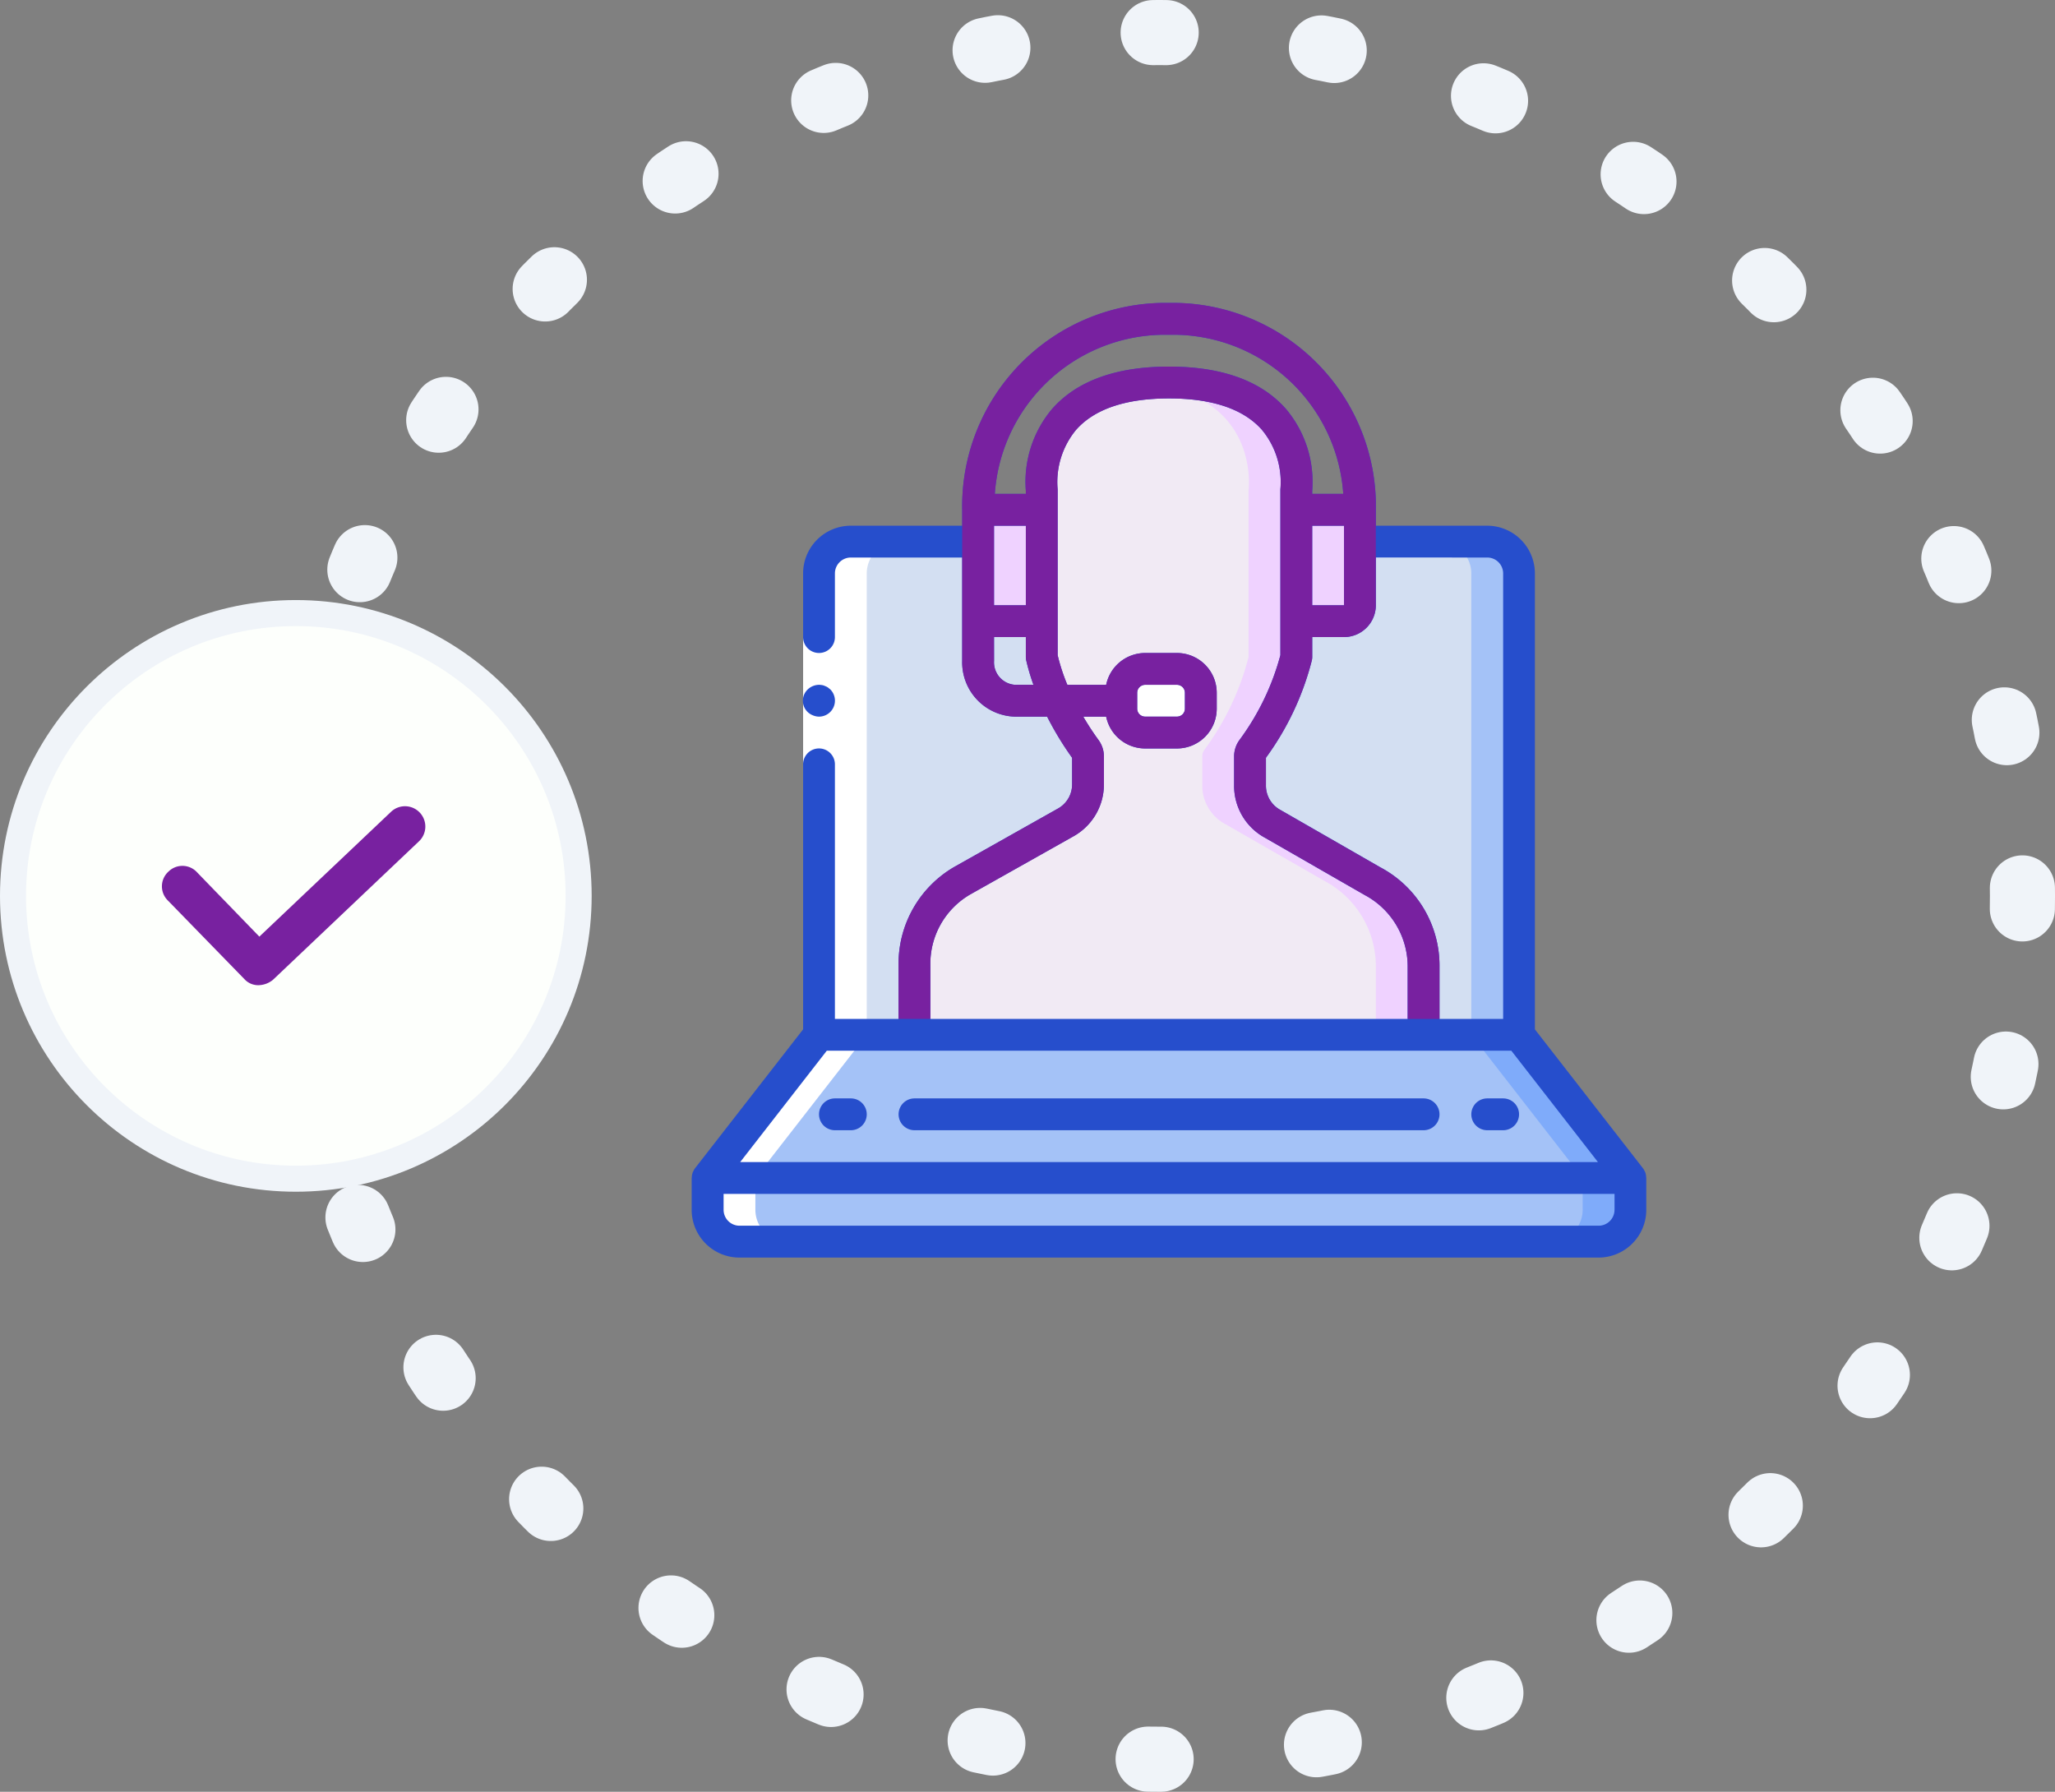 <svg xmlns="http://www.w3.org/2000/svg" xmlns:xlink="http://www.w3.org/1999/xlink" width="157.832" height="137.611" viewBox="0 0 157.832 137.611">
  <rect x="0" y="0" width="157.832" height="137.611" fill="#808080" stroke="none"/>
  <defs>
    <linearGradient id="linear-gradient" x1="-3.452" y1="-0.107" x2="-3.45" y2="-0.103" gradientUnits="objectBoundingBox">
      <stop offset="0" stop-color="#d3dff2"/>
      <stop offset="0.172" stop-color="#d3dff2"/>
      <stop offset="0.2" stop-color="#d3dff2"/>
      <stop offset="0.2" stop-color="#dae2f2"/>
      <stop offset="0.201" stop-color="#ebeaf2"/>
      <stop offset="0.201" stop-color="#f6eff2"/>
      <stop offset="0.202" stop-color="#fdf2f2"/>
      <stop offset="0.205" stop-color="#fff3f2"/>
      <stop offset="0.252" stop-color="#fff3f2"/>
      <stop offset="0.26" stop-color="#fff3f2"/>
      <stop offset="0.26" stop-color="#d3dff2"/>
      <stop offset="0.397" stop-color="#d3dff2"/>
      <stop offset="0.42" stop-color="#d3dff2"/>
      <stop offset="0.42" stop-color="#dae2f2"/>
      <stop offset="0.421" stop-color="#ebeaf2"/>
      <stop offset="0.421" stop-color="#f6eff2"/>
      <stop offset="0.422" stop-color="#fdf2f2"/>
      <stop offset="0.425" stop-color="#fff3f2"/>
      <stop offset="0.489" stop-color="#fff3f2"/>
      <stop offset="0.5" stop-color="#fff3f2"/>
      <stop offset="0.5" stop-color="#f8f0f2"/>
      <stop offset="0.5" stop-color="#e7e8f2"/>
      <stop offset="0.5" stop-color="#dce3f2"/>
      <stop offset="0.501" stop-color="#d5e0f2"/>
      <stop offset="0.501" stop-color="#d3dff2"/>
      <stop offset="0.706" stop-color="#d3dff2"/>
      <stop offset="0.74" stop-color="#d3dff2"/>
      <stop offset="0.741" stop-color="#fff3f2"/>
      <stop offset="0.835" stop-color="#fff3f2"/>
      <stop offset="0.85" stop-color="#fff3f2"/>
      <stop offset="0.851" stop-color="#d3dff2"/>
    </linearGradient>
  </defs>
  <g id="etapas" transform="translate(1 2.5)">
    <circle id="Oval" cx="66.306" cy="66.306" r="66.306" transform="translate(21.721)" fill="none" stroke="#f0f4f9" stroke-linecap="round" stroke-linejoin="round" stroke-miterlimit="10" stroke-width="5" stroke-dasharray="1 12"/>
    <g id="Group_11" data-name="Group 11" transform="translate(0 44.585)">
      <circle id="Oval-2" data-name="Oval" cx="21.721" cy="21.721" r="21.721" fill="#fdfffc" stroke="#f0f4f9" stroke-miterlimit="10" stroke-width="2"/>
      <path id="Path" d="M7.434,13.718a1.43,1.43,0,0,1-1.1-.473L.447,7.2A1.524,1.524,0,0,1,.5,5a1.524,1.524,0,0,1,2.206.052L7.487,9.988,17.574.427a1.561,1.561,0,1,1,2.154,2.259L8.538,13.3A1.806,1.806,0,0,1,7.434,13.718Z" transform="translate(11.432 14.862)" fill="#7821a0"/>
    </g>
    <g id="Grupo_60" data-name="Grupo 60" transform="translate(-245.425 -95.104)">
      <g id="Grupo_59" data-name="Grupo 59" transform="translate(297.553 115.872)">
        <g id="Grupo_56" data-name="Grupo 56" transform="translate(1.222 6.109)">
          <path id="Trazado_394" data-name="Trazado 394" d="M372.028,157.146v37.88H318.263v-37.88a2.451,2.451,0,0,1,2.444-2.444h48.877A2.451,2.451,0,0,1,372.028,157.146Z" transform="translate(-309.709 -142.482)" fill="#a4c2f7"/>
          <path id="Trazado_395" data-name="Trazado 395" d="M368.362,157.146v37.88h-50.1v-37.88a2.451,2.451,0,0,1,2.444-2.444h45.212A2.451,2.451,0,0,1,368.362,157.146Z" transform="translate(-309.709 -142.482)" fill="url(#linear-gradient)"/>
          <path id="Trazado_396" data-name="Trazado 396" d="M371.014,245.948v2.444H300.142v-2.444l8.554-11h53.765Z" transform="translate(-300.142 -184.85)" fill="#7fabfa"/>
          <path id="Trazado_397" data-name="Trazado 397" d="M367.348,245.948v2.444H300.142v-2.444l8.554-11h50.1Z" transform="translate(-300.142 -184.85)" fill="#a4c2f7"/>
          <path id="Trazado_398" data-name="Trazado 398" d="M371.014,258.248v2.444a2.451,2.451,0,0,1-2.444,2.444H302.586a2.451,2.451,0,0,1-2.444-2.444v-2.444Z" transform="translate(-300.142 -197.151)" fill="#7fabfa"/>
          <g id="Grupo_54" data-name="Grupo 54" transform="translate(0)">
            <path id="Trazado_399" data-name="Trazado 399" d="M367.348,258.248v2.444a2.451,2.451,0,0,1-2.444,2.444H302.586a2.451,2.451,0,0,1-2.444-2.444v-2.444Z" transform="translate(-300.142 -197.151)" fill="#a4c2f7"/>
            <path id="Trazado_400" data-name="Trazado 400" d="M372.9,173.684v5.23h-39.1V173.5a7.367,7.367,0,0,1,3.715-6.452l7.93-4.46a3.361,3.361,0,0,0,1.686-2.933v-2.114a.9.9,0,0,0-.183-.55,20.5,20.5,0,0,1-3.373-7.1v-12.83s-.941-7.283,7.943-8.163a17.464,17.464,0,0,1,1.833-.085c10.838,0,9.775,8.248,9.775,8.248v12.83a20.5,20.5,0,0,1-3.372,7.1.9.9,0,0,0-.184.55v2.2a3.355,3.355,0,0,0,1.784,2.994l7.612,4.362A7.419,7.419,0,0,1,372.9,173.684Z" transform="translate(-317.909 -128.814)" fill="#efd2ff"/>
          </g>
          <path id="Trazado_401" data-name="Trazado 401" d="M369.23,173.78v5.23H333.794V173.6a7.367,7.367,0,0,1,3.715-6.452l7.93-4.46a3.361,3.361,0,0,0,1.686-2.933v-2.114a.9.9,0,0,0-.183-.55,20.5,20.5,0,0,1-3.373-7.1v-12.83s-.941-7.283,7.943-8.163c8.883.88,7.942,8.163,7.942,8.163v12.83a20.5,20.5,0,0,1-3.372,7.1.9.9,0,0,0-.184.55v2.2a3.356,3.356,0,0,0,1.784,2.994l7.613,4.362A7.419,7.419,0,0,1,369.23,173.78Z" transform="translate(-317.909 -128.91)" fill="#f1eaf4"/>
          <path id="Trazado_402" data-name="Trazado 402" d="M369.28,175.411h2.444a1.833,1.833,0,0,1,1.833,1.833v1.222a1.833,1.833,0,0,1-1.833,1.833H369.28a1.833,1.833,0,0,1-1.833-1.833v-1.222A1.833,1.833,0,0,1,369.28,175.411Z" transform="translate(-335.677 -153.416)" fill="#fff"/>
          <g id="Grupo_55" data-name="Grupo 55" transform="translate(20.773 9.776)">
            <rect id="Rectángulo_7" data-name="Rectángulo 7" width="4.888" height="8.554" transform="translate(0 0)" fill="#efd2ff"/>
            <path id="Trazado_403" data-name="Trazado 403" d="M399.589,158.078h-3.666v-8.554h4.887v7.332A1.222,1.222,0,0,1,399.589,158.078Z" transform="translate(-371.484 -149.524)" fill="#efd2ff"/>
          </g>
        </g>
        <path id="Trazado_404" data-name="Trazado 404" d="M303.808,206.023v-2.444l8.553-11V157.146a2.451,2.451,0,0,1,2.444-2.444h-3.666a2.451,2.451,0,0,0-2.444,2.444v35.436l-8.553,11v2.444a2.451,2.451,0,0,0,2.444,2.444h3.666A2.451,2.451,0,0,1,303.808,206.023Z" transform="translate(-298.92 -136.373)" fill="#fff"/>
        <g id="Grupo_58" data-name="Grupo 58">
          <path id="Trazado_405" data-name="Trazado 405" d="M318.118,159.879v35.436h-2.444V159.879Z" transform="translate(-307.12 -139.106)" fill="#fff"/>
          <g id="Grupo_57" data-name="Grupo 57">
            <path id="Trazado_406" data-name="Trazado 406" d="M370.776,182.615c-.009-.021-.023-.037-.033-.057a1.232,1.232,0,0,0-.132-.23l-8.3-10.666V136.645a3.669,3.669,0,0,0-3.666-3.666H350.1v-1.222a15.617,15.617,0,0,0-15.3-15.885h-1.174a15.617,15.617,0,0,0-15.3,15.885v1.222h-8.554a3.669,3.669,0,0,0-3.666,3.666v4.888a1.222,1.222,0,0,0,2.444,0v-4.888a1.223,1.223,0,0,1,1.222-1.222h8.554v7.943a4.172,4.172,0,0,0,4.048,4.277h2.476a24.212,24.212,0,0,0,1.918,3.159v2.019a2.119,2.119,0,0,1-1.065,1.869l-7.925,4.461a8.593,8.593,0,0,0-4.34,7.519v4.191H308.55V151.308a1.222,1.222,0,1,0-2.444,0v20.354l-8.3,10.666a1.2,1.2,0,0,0-.132.231c-.009.02-.024.035-.032.056a1.211,1.211,0,0,0-.085.418c0,.016-.009.029-.009.046v2.444a3.669,3.669,0,0,0,3.666,3.666H367.2a3.669,3.669,0,0,0,3.666-3.666v-2.444c0-.017-.008-.03-.009-.046A1.2,1.2,0,0,0,370.776,182.615ZM358.65,135.423a1.223,1.223,0,0,1,1.222,1.222v34.214h-4.887v-4.009a8.546,8.546,0,0,0-4.55-7.639l-7.661-4.4a2.12,2.12,0,0,1-1.12-1.9V150.8a21.725,21.725,0,0,0,3.525-7.475,1.176,1.176,0,0,0,.03-.266v-1.527h2.444a2.448,2.448,0,0,0,2.444-2.444v-3.666Zm-11,3.666h-2.444v-6.11h2.444v6.11Zm-14.029-20.773H334.8a13.107,13.107,0,0,1,12.795,12.22h-2.385v-.243a8.688,8.688,0,0,0-2.017-6.281c-1.9-2.158-4.92-3.252-8.981-3.252s-7.082,1.094-8.981,3.252a8.688,8.688,0,0,0-2.017,6.281v.243h-2.385A13.107,13.107,0,0,1,333.624,118.316ZM320.77,132.979h2.444v6.11H320.77Zm1.6,12.22a1.732,1.732,0,0,1-1.6-1.833v-1.833h2.444v1.527a1.2,1.2,0,0,0,.03.266,15.987,15.987,0,0,0,.556,1.873Zm-6.491,21.47a6.149,6.149,0,0,1,3.092-5.388l7.921-4.459a4.559,4.559,0,0,0,2.317-4v-2.112a2.139,2.139,0,0,0-.417-1.277,20.982,20.982,0,0,1-1.168-1.789h1.758a3.06,3.06,0,0,0,2.993,2.444h2.444a3.057,3.057,0,0,0,3.055-3.055v-1.222a3.058,3.058,0,0,0-3.055-3.055h-2.444a3.06,3.06,0,0,0-2.993,2.444H326.4a14.8,14.8,0,0,1-.745-2.277V130.23a1.3,1.3,0,0,0-.01-.155,6.294,6.294,0,0,1,1.417-4.449c1.415-1.607,3.82-2.422,7.147-2.422,3.311,0,5.709.808,7.126,2.4a6.284,6.284,0,0,1,1.437,4.47,1.319,1.319,0,0,0-.009.155v12.692a19.362,19.362,0,0,1-3.139,6.512,2.132,2.132,0,0,0-.416,1.275v2.2a4.534,4.534,0,0,0,2.391,4.048l7.662,4.4a6.217,6.217,0,0,1,3.277,5.495v4.009H315.882Zm15.885-20.859a.612.612,0,0,1,.611-.611h2.444a.612.612,0,0,1,.611.611v1.222a.612.612,0,0,1-.611.611h-2.444a.612.612,0,0,1-.611-.611ZM307.926,173.3H360.5l6.653,8.554H301.274Zm60.5,12.219a1.223,1.223,0,0,1-1.222,1.222H301.219A1.223,1.223,0,0,1,300,185.522V184.3h68.428v1.222Z" transform="translate(-297.553 -115.872)" fill="#264ecc"/>
            <path id="Trazado_407" data-name="Trazado 407" d="M371.53,245.3h-39.1a1.222,1.222,0,1,0,0,2.444h39.1a1.222,1.222,0,1,0,0-2.444Z" transform="translate(-315.321 -184.208)" fill="#264ecc"/>
            <path id="Trazado_408" data-name="Trazado 408" d="M320.707,245.3h-1.222a1.222,1.222,0,0,0,0,2.444h1.222a1.222,1.222,0,0,0,0-2.444Z" transform="translate(-308.487 -184.208)" fill="#264ecc"/>
            <path id="Trazado_409" data-name="Trazado 409" d="M426.842,245.3H425.62a1.222,1.222,0,1,0,0,2.444h1.222a1.222,1.222,0,1,0,0-2.444Z" transform="translate(-364.523 -184.208)" fill="#264ecc"/>
            <path id="Trazado_410" data-name="Trazado 410" d="M316.88,180.444a1.227,1.227,0,0,0,.868-2.09l-.183-.147a.944.944,0,0,0-.22-.11.775.775,0,0,0-.22-.073,1.767,1.767,0,0,0-.244-.024,1.281,1.281,0,0,0-.868.354,1.2,1.2,0,0,0,.4,1.992A1.228,1.228,0,0,0,316.88,180.444Z" transform="translate(-307.104 -148.673)" fill="#264ecc"/>
          </g>
        </g>
      </g>
      <path id="Trazado_411" data-name="Trazado 411" d="M336.091,135.423h0v7.943a4.172,4.172,0,0,0,4.048,4.277h2.476a24.209,24.209,0,0,0,1.918,3.159v2.019a2.119,2.119,0,0,1-1.065,1.869l-7.925,4.461a8.593,8.593,0,0,0-4.34,7.519v4.191h2.444v-4.191a6.149,6.149,0,0,1,3.092-5.388l7.921-4.459a4.561,4.561,0,0,0,2.318-4v-2.112a2.139,2.139,0,0,0-.418-1.277,20.982,20.982,0,0,1-1.168-1.789h1.758a3.06,3.06,0,0,0,2.993,2.444h2.444a3.058,3.058,0,0,0,3.055-3.055v-1.222a3.058,3.058,0,0,0-3.055-3.055h-2.444a3.06,3.06,0,0,0-2.993,2.444H344.17a14.793,14.793,0,0,1-.745-2.277V130.23a1.32,1.32,0,0,0-.01-.155,6.294,6.294,0,0,1,1.417-4.449c1.415-1.607,3.82-2.422,7.147-2.422,3.311,0,5.709.808,7.126,2.4a6.284,6.284,0,0,1,1.437,4.47,1.313,1.313,0,0,0-.009.155v12.692a19.361,19.361,0,0,1-3.139,6.512,2.132,2.132,0,0,0-.416,1.275v2.2a4.534,4.534,0,0,0,2.391,4.048l7.662,4.4a6.218,6.218,0,0,1,3.277,5.5v4.009h2.444v-4.009a8.545,8.545,0,0,0-4.55-7.639l-7.661-4.4a2.12,2.12,0,0,1-1.12-1.9V150.8a21.719,21.719,0,0,0,3.525-7.475,1.146,1.146,0,0,0,.03-.266v-1.527h2.444a2.444,2.444,0,0,0,2.439-2.394V131.1a15.616,15.616,0,0,0-15.293-15.233h-1.174a15.617,15.617,0,0,0-15.3,15.885v1.222h0Zm13.443,10.387a.612.612,0,0,1,.611-.611h2.444a.612.612,0,0,1,.611.611v1.222a.612.612,0,0,1-.611.611h-2.444a.612.612,0,0,1-.611-.611Zm15.885-6.721h-2.444v-6.11h2.444Zm-14.029-20.773h1.174a13.107,13.107,0,0,1,12.795,12.22h-2.385v-.243a8.688,8.688,0,0,0-2.017-6.281c-1.9-2.158-4.92-3.252-8.981-3.252s-7.082,1.094-8.981,3.252a8.688,8.688,0,0,0-2.017,6.281v.243H338.6A13.107,13.107,0,0,1,351.391,118.316Zm-12.854,14.663h2.444v6.11h-2.444Zm0,8.554h2.444v1.527a1.2,1.2,0,0,0,.03.266,16.087,16.087,0,0,0,.556,1.873H340.14a1.732,1.732,0,0,1-1.6-1.833Z" transform="translate(-17.767 0)" fill="#7821a0"/>
    </g>
  </g>
</svg>
